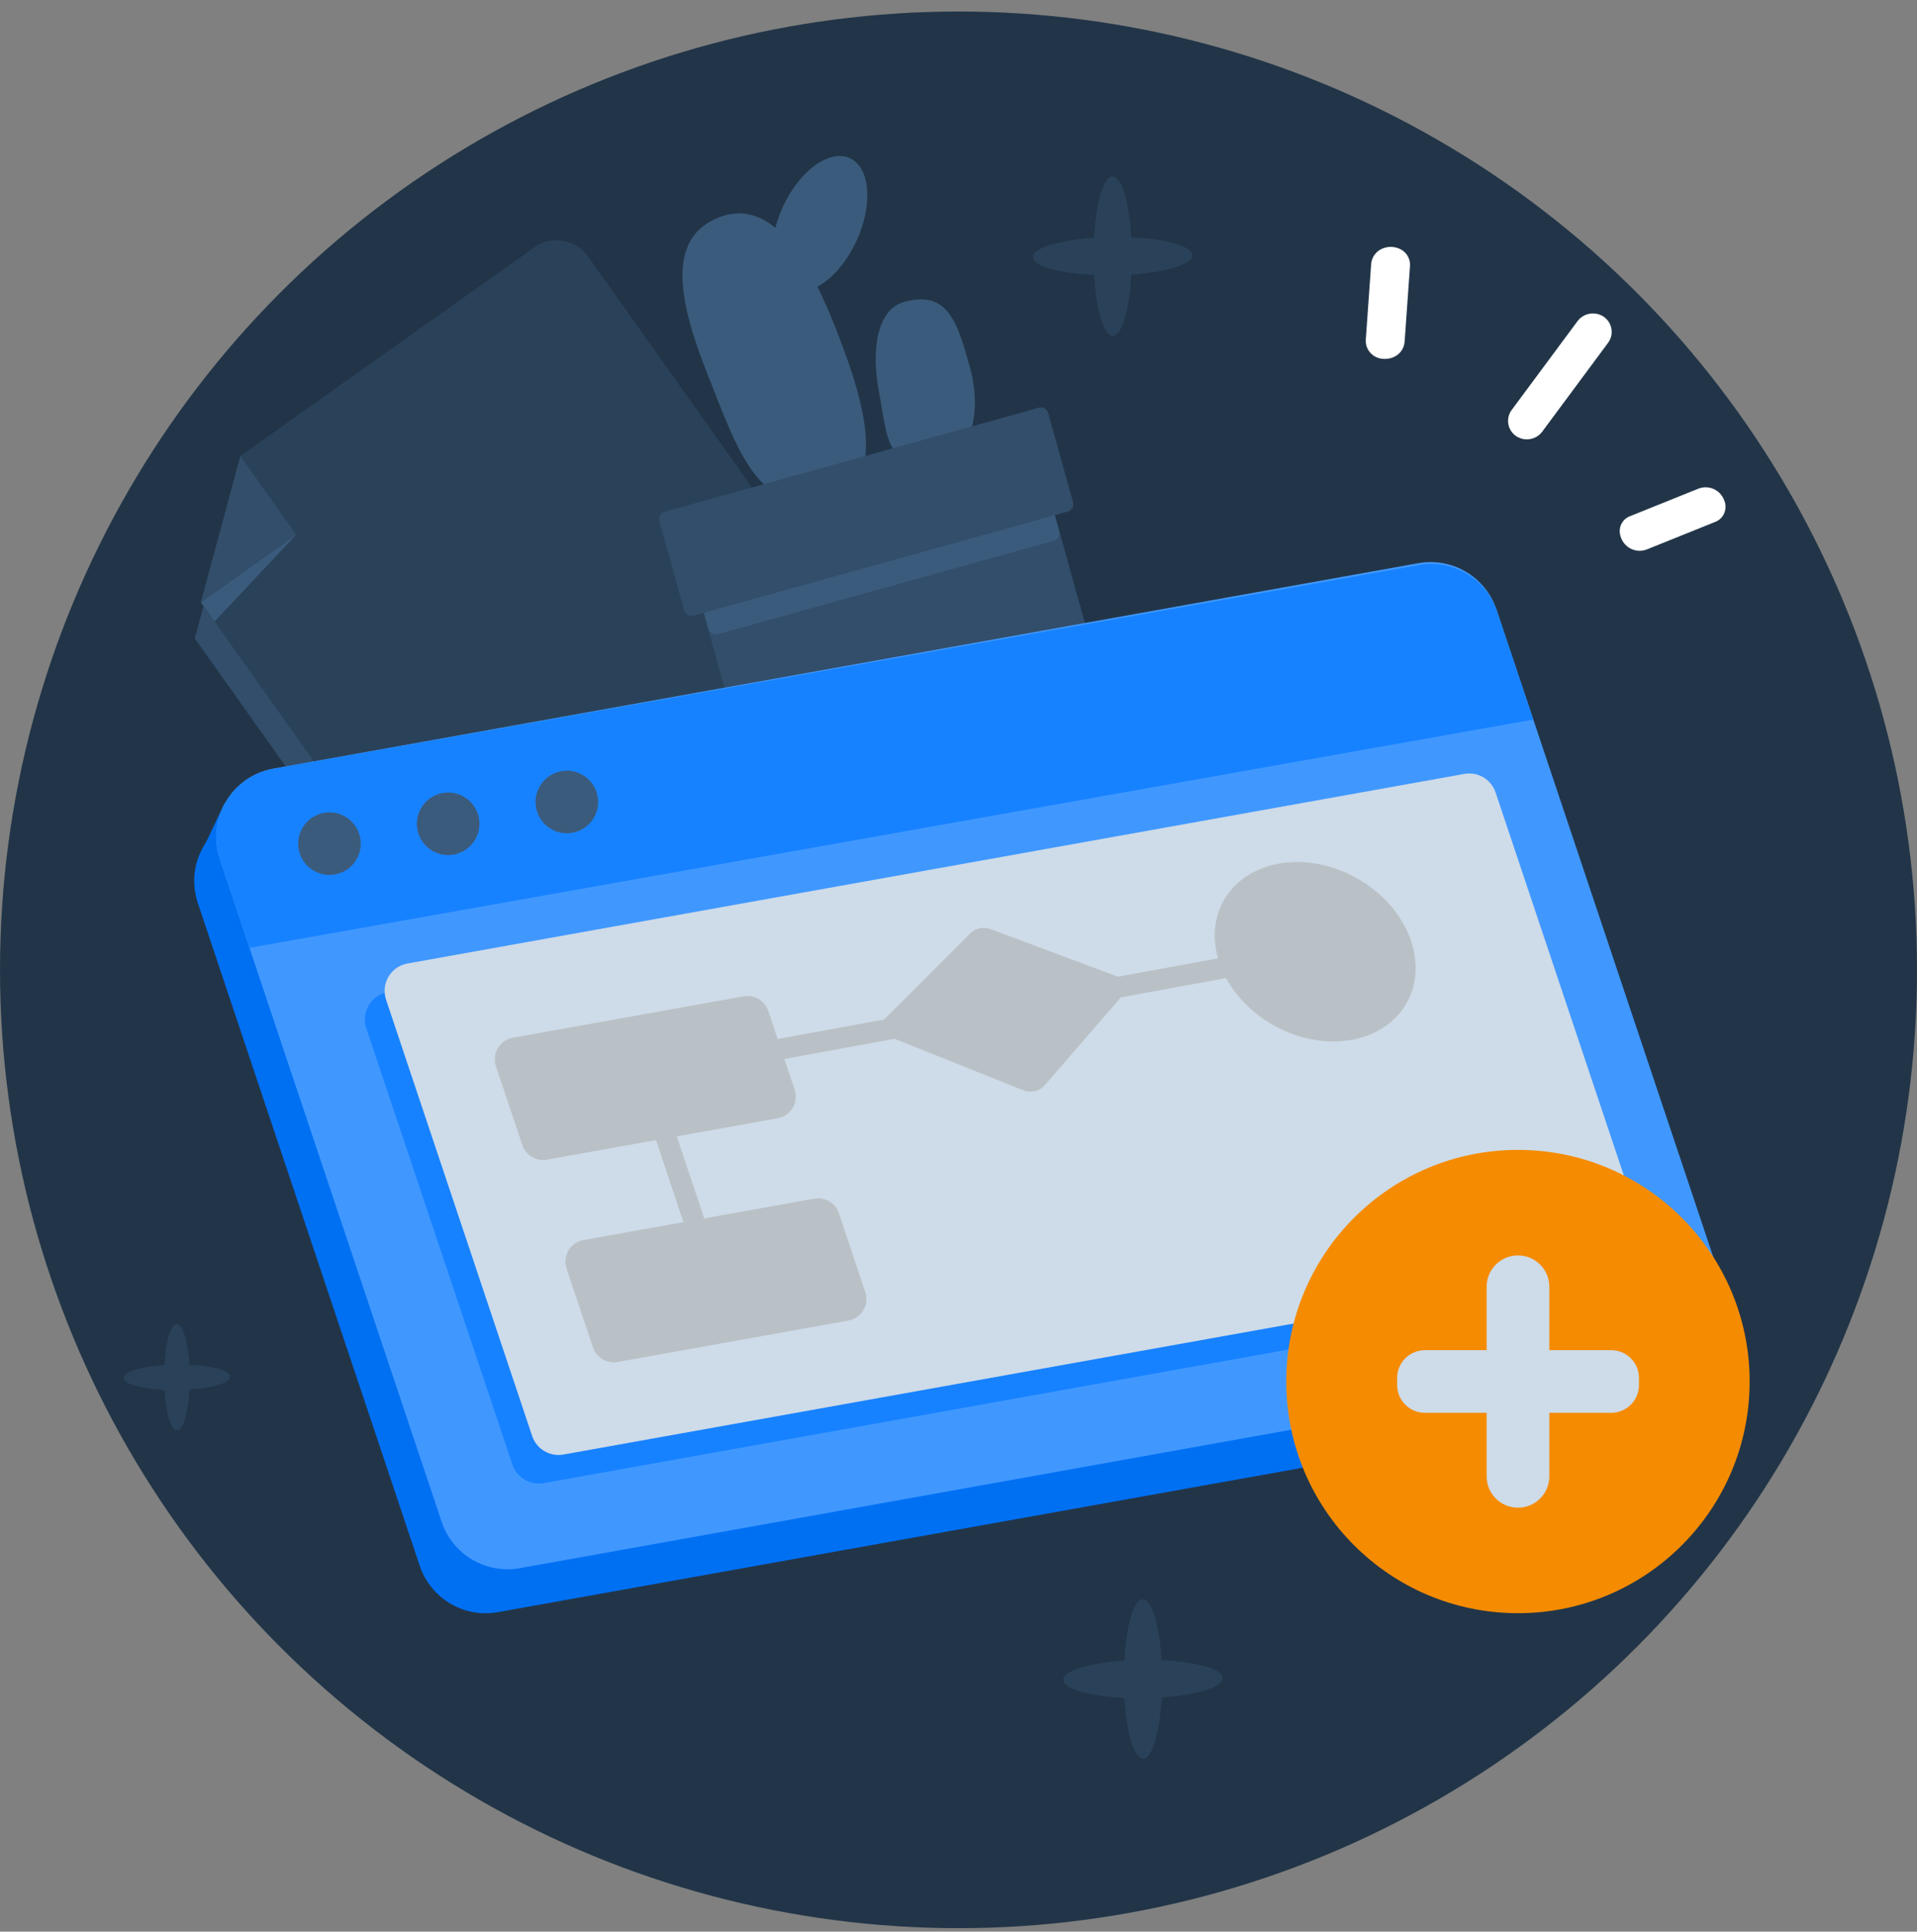 <svg width="128" height="129" viewBox="0 0 128 129" fill="none" xmlns="http://www.w3.org/2000/svg">
<rect x="0" y="0" width="128" height="129" fill="#808080" stroke="none"/>
<circle cx="64" cy="64.769" r="64" fill="#223548"/>
<mask id="mask0_2810_46655" style="mask-type:alpha" maskUnits="userSpaceOnUse" x="0" y="0" width="128" height="129">
<circle cx="64" cy="64.769" r="64" fill="#EBF8FF"/>
</mask>
<g mask="url(#mask0_2810_46655)">
<path d="M35.275 18.93C35.828 18.537 36.515 18.38 37.185 18.493C37.854 18.606 38.451 18.98 38.845 19.533L62.779 53.253C63.171 53.807 63.327 54.494 63.213 55.163C63.099 55.832 62.724 56.429 62.17 56.822L38.259 73.794C37.706 74.187 37.019 74.344 36.35 74.23C35.682 74.117 35.085 73.742 34.693 73.189L13.004 42.633L15.637 32.869L35.275 18.93Z" fill="#324E6B"/>
<path d="M35.684 16.52C36.238 16.127 36.925 15.97 37.594 16.083C38.263 16.196 38.86 16.57 39.254 17.123L63.188 50.843C63.58 51.397 63.736 52.084 63.622 52.753C63.508 53.422 63.133 54.019 62.58 54.411L38.668 71.384C38.394 71.578 38.085 71.717 37.757 71.792C37.43 71.867 37.091 71.876 36.76 71.82C36.429 71.764 36.112 71.643 35.827 71.464C35.543 71.286 35.296 71.053 35.102 70.779L13.413 40.222L16.046 30.459L35.684 16.52Z" fill="#2A4259"/>
<path d="M19.776 35.707L14.327 41.503L13.417 40.221L19.776 35.707Z" fill="#3B5B7C"/>
<path d="M19.776 35.706L13.417 40.22L16.05 30.457L19.776 35.706Z" fill="#324E6B"/>
<path d="M55.676 21.612C57.615 26.465 59.407 32.172 55.518 33.287C50.641 34.683 49.221 29.952 47.277 25.083C45.334 20.214 44.437 15.937 47.973 14.53C51.288 13.203 53.727 16.738 55.676 21.612Z" fill="#3B5B7C"/>
<path d="M57.194 16.081C58.306 13.659 58.106 11.19 56.747 10.566C55.388 9.941 53.384 11.399 52.271 13.82C51.159 16.242 51.359 18.711 52.718 19.335C54.077 19.96 56.081 18.503 57.194 16.081Z" fill="#3B5B7C"/>
<path d="M64.766 24.557C65.566 27.432 64.853 30.128 63.183 30.609C59.104 31.784 59.279 29.214 58.703 26.243C58.126 23.273 58.623 20.695 60.286 20.192C63.336 19.266 63.963 21.667 64.766 24.557Z" fill="#3B5B7C"/>
<path d="M69.359 32.398L46.87 38.651C46.603 38.725 46.448 39.001 46.522 39.267L50.743 54.449C50.817 54.715 51.093 54.871 51.359 54.797L73.849 48.544C74.115 48.469 74.271 48.194 74.197 47.928L69.975 32.745C69.901 32.48 69.626 32.324 69.359 32.398Z" fill="#324E6B"/>
<path d="M68.593 29.698L46.137 35.942C45.871 36.016 45.715 36.292 45.789 36.558L47.305 42.008C47.379 42.274 47.654 42.429 47.92 42.355L70.376 36.112C70.642 36.038 70.798 35.762 70.724 35.496L69.208 30.046C69.134 29.78 68.859 29.624 68.593 29.698Z" fill="#3B5B7C"/>
<path d="M69.371 27.228L44.375 34.178C44.109 34.252 43.953 34.528 44.028 34.794L45.688 40.766C45.762 41.032 46.038 41.188 46.304 41.114L71.3 34.164C71.566 34.09 71.722 33.814 71.648 33.548L69.987 27.576C69.913 27.31 69.638 27.154 69.371 27.228Z" fill="#324E6B"/>
<path d="M13.211 60.312C12.312 57.627 14.005 54.77 16.792 54.27L93.238 40.548C95.505 40.141 97.728 41.459 98.459 43.643L113.276 87.9C114.174 90.585 112.481 93.442 109.694 93.942L33.248 107.663C30.981 108.07 28.759 106.753 28.027 104.569L13.211 60.312Z" fill="#0070F3"/>
<path d="M14.994 53.646L13.494 56.806L17.004 56.034L14.994 53.646Z" fill="#0070F3"/>
<path d="M113.047 88.931L113.017 91.444L114.194 88.931L113.047 88.931Z" fill="#0070F3"/>
<path d="M14.674 57.374C13.775 54.689 15.468 51.833 18.255 51.332L94.701 37.611C96.968 37.204 99.191 38.521 99.922 40.706L114.738 84.963C115.637 87.647 113.944 90.504 111.157 91.004L34.711 104.726C32.444 105.133 30.221 103.815 29.49 101.631L14.674 57.374Z" fill="#4098FF"/>
<path d="M14.677 57.382C13.777 54.695 15.475 51.836 18.265 51.339L94.751 37.737C97.016 37.334 99.234 38.651 99.965 40.833L102.383 48.055L16.658 63.301L14.677 57.382Z" fill="#1782FF"/>
<path d="M24.459 68.672C24.1 67.598 24.777 66.455 25.892 66.255L96.457 53.595C97.364 53.432 98.252 53.959 98.545 54.833L108.3 83.971C108.659 85.044 107.982 86.187 106.867 86.387L36.303 99.048C35.396 99.21 34.507 98.683 34.214 97.81L24.459 68.672Z" fill="#1782FF"/>
<path d="M25.777 66.762C25.417 65.688 26.095 64.545 27.209 64.345L97.774 51.685C98.681 51.522 99.57 52.049 99.862 52.923L109.617 82.061C109.977 83.134 109.299 84.277 108.185 84.477L37.62 97.138C36.713 97.3 35.824 96.773 35.532 95.9L25.777 66.762Z" fill="#CEDBE8"/>
<path d="M33.116 71.21C32.832 70.362 33.367 69.46 34.247 69.302L49.65 66.538C50.366 66.41 51.068 66.826 51.299 67.516L53.058 72.772C53.342 73.62 52.807 74.522 51.927 74.68L36.524 77.444C35.808 77.573 35.106 77.156 34.875 76.466L33.116 71.21Z" fill="#B9C1C6"/>
<path d="M37.831 84.722C37.547 83.874 38.082 82.972 38.962 82.814L54.364 80.05C55.081 79.922 55.783 80.338 56.014 81.028L57.773 86.284C58.057 87.132 57.522 88.034 56.642 88.192L41.239 90.956C40.523 91.084 39.821 90.668 39.59 89.978L37.831 84.722Z" fill="#B9C1C6"/>
<circle cx="21.999" cy="56.341" r="2.089" transform="rotate(-18.51 21.999 56.341)" fill="#3B5B7C"/>
<circle cx="29.925" cy="55.015" r="2.089" transform="rotate(-18.51 29.925 55.015)" fill="#3B5B7C"/>
<circle cx="37.849" cy="53.558" r="2.089" transform="rotate(-18.51 37.849 53.558)" fill="#3B5B7C"/>
<path d="M58.81 68.309L64.782 62.337C65.135 61.984 65.662 61.87 66.129 62.045L75.068 65.386C75.371 65.5 75.468 65.88 75.256 66.125L69.77 72.465C69.414 72.876 68.837 73.016 68.332 72.814L58.966 69.068C58.657 68.944 58.575 68.544 58.81 68.309Z" fill="#B9C1C6"/>
<path fill-rule="evenodd" clip-rule="evenodd" d="M47.084 85.954L42.168 71.242L43.488 70.801L48.405 85.513L47.084 85.954Z" fill="#B9C1C6"/>
<path fill-rule="evenodd" clip-rule="evenodd" d="M93.606 63.168L39.82 73.02L39.569 71.65L93.356 61.799L93.606 63.168Z" fill="#B9C1C6"/>
<ellipse cx="6.529" cy="6.18" rx="6.529" ry="6.18" transform="matrix(0.999 -0.048 0.252 0.968 79.736 57.891)" fill="#B9C1C6"/>
<path d="M93.636 16.715C93.81 16.832 93.949 16.995 94.039 17.186C94.128 17.376 94.165 17.587 94.144 17.797L93.79 22.79C93.732 23.616 93.018 24.012 92.371 23.966C92.105 23.957 91.849 23.862 91.642 23.695C91.436 23.529 91.288 23.299 91.223 23.042C91.195 22.916 91.186 22.787 91.197 22.659L91.551 17.666C91.562 17.446 91.632 17.234 91.754 17.051C91.876 16.869 92.045 16.722 92.243 16.627C92.464 16.522 92.707 16.475 92.951 16.49C93.195 16.505 93.43 16.583 93.636 16.715Z" fill="white"/>
<path d="M115.12 33.395C115.182 33.532 115.215 33.681 115.217 33.831C115.219 33.982 115.19 34.131 115.131 34.27C115.072 34.408 114.985 34.533 114.875 34.636C114.765 34.739 114.635 34.818 114.493 34.867L109.969 36.689C109.807 36.754 109.632 36.786 109.457 36.783C109.282 36.78 109.109 36.742 108.948 36.671C108.788 36.6 108.643 36.499 108.523 36.371C108.402 36.244 108.308 36.094 108.246 35.93C108.218 35.863 108.196 35.794 108.18 35.724C108.117 35.464 108.153 35.19 108.281 34.956C108.41 34.721 108.621 34.544 108.874 34.458L113.396 32.638C113.559 32.572 113.733 32.54 113.908 32.543C114.083 32.546 114.256 32.584 114.417 32.654C114.577 32.725 114.722 32.827 114.843 32.954C114.963 33.081 115.058 33.231 115.12 33.395Z" fill="white"/>
<path d="M107.597 21.971C107.624 22.134 107.617 22.3 107.578 22.459C107.539 22.619 107.467 22.769 107.368 22.9L102.974 28.829C102.775 29.094 102.482 29.272 102.156 29.325C101.829 29.379 101.494 29.304 101.222 29.117C100.969 28.942 100.792 28.678 100.725 28.379C100.686 28.206 100.685 28.027 100.722 27.854C100.759 27.681 100.833 27.518 100.939 27.376L105.333 21.447C105.532 21.181 105.827 21.002 106.156 20.949C106.484 20.895 106.821 20.971 107.094 21.161C107.228 21.255 107.342 21.375 107.428 21.515C107.515 21.654 107.572 21.809 107.597 21.971Z" fill="white"/>
<path d="M81.635 112.067C81.635 111.465 79.888 110.983 77.554 110.874C77.42 108.543 76.906 106.809 76.305 106.811C75.703 106.812 75.202 108.559 75.074 110.902C72.733 111.062 70.993 111.585 71.001 112.188C71.009 112.791 72.748 113.273 75.082 113.381C75.222 115.712 75.729 117.446 76.33 117.444C76.93 117.443 77.433 115.696 77.562 113.353C79.902 113.193 81.641 112.67 81.635 112.067Z" fill="#2A4259"/>
<path d="M15.36 91.94C15.36 91.538 14.195 91.217 12.639 91.144C12.55 89.59 12.207 88.435 11.806 88.436C11.405 88.436 11.071 89.601 10.986 91.163C9.425 91.27 8.265 91.618 8.271 92.021C8.276 92.423 9.435 92.744 10.991 92.816C11.085 94.37 11.423 95.525 11.823 95.525C12.223 95.524 12.559 94.359 12.644 92.797C14.205 92.69 15.364 92.342 15.36 91.94Z" fill="#2A4259"/>
<path d="M79.614 17.047C79.614 16.445 77.867 15.964 75.533 15.854C75.4 13.523 74.886 11.79 74.284 11.791C73.682 11.792 73.182 13.539 73.053 15.882C70.713 16.042 68.972 16.565 68.981 17.169C68.989 17.772 70.727 18.253 73.061 18.361C73.202 20.693 73.709 22.426 74.309 22.425C74.91 22.423 75.413 20.677 75.541 18.334C77.882 18.173 79.621 17.65 79.614 17.047Z" fill="#2A4259"/>
<path d="M101.355 107.733C109.898 107.733 116.825 100.807 116.825 92.263C116.825 83.719 109.898 76.793 101.355 76.793C92.811 76.793 85.885 83.719 85.885 92.263C85.885 100.807 92.811 107.733 101.355 107.733Z" fill="#F58B00"/>
<path d="M101.36 83.84H101.354C100.2 83.84 99.264 84.776 99.264 85.93V98.598C99.264 99.752 100.2 100.688 101.354 100.688H101.36C102.514 100.688 103.45 99.752 103.45 98.598V85.93C103.45 84.776 102.514 83.84 101.36 83.84Z" fill="#CEDBE8"/>
<path d="M93.288 92.024V92.497C93.288 93.522 94.119 94.353 95.145 94.353H107.579C108.604 94.353 109.436 93.522 109.436 92.497V92.024C109.436 90.998 108.604 90.167 107.579 90.167H95.145C94.119 90.167 93.288 90.998 93.288 92.024Z" fill="#CEDBE8"/>
</g>
</svg>
